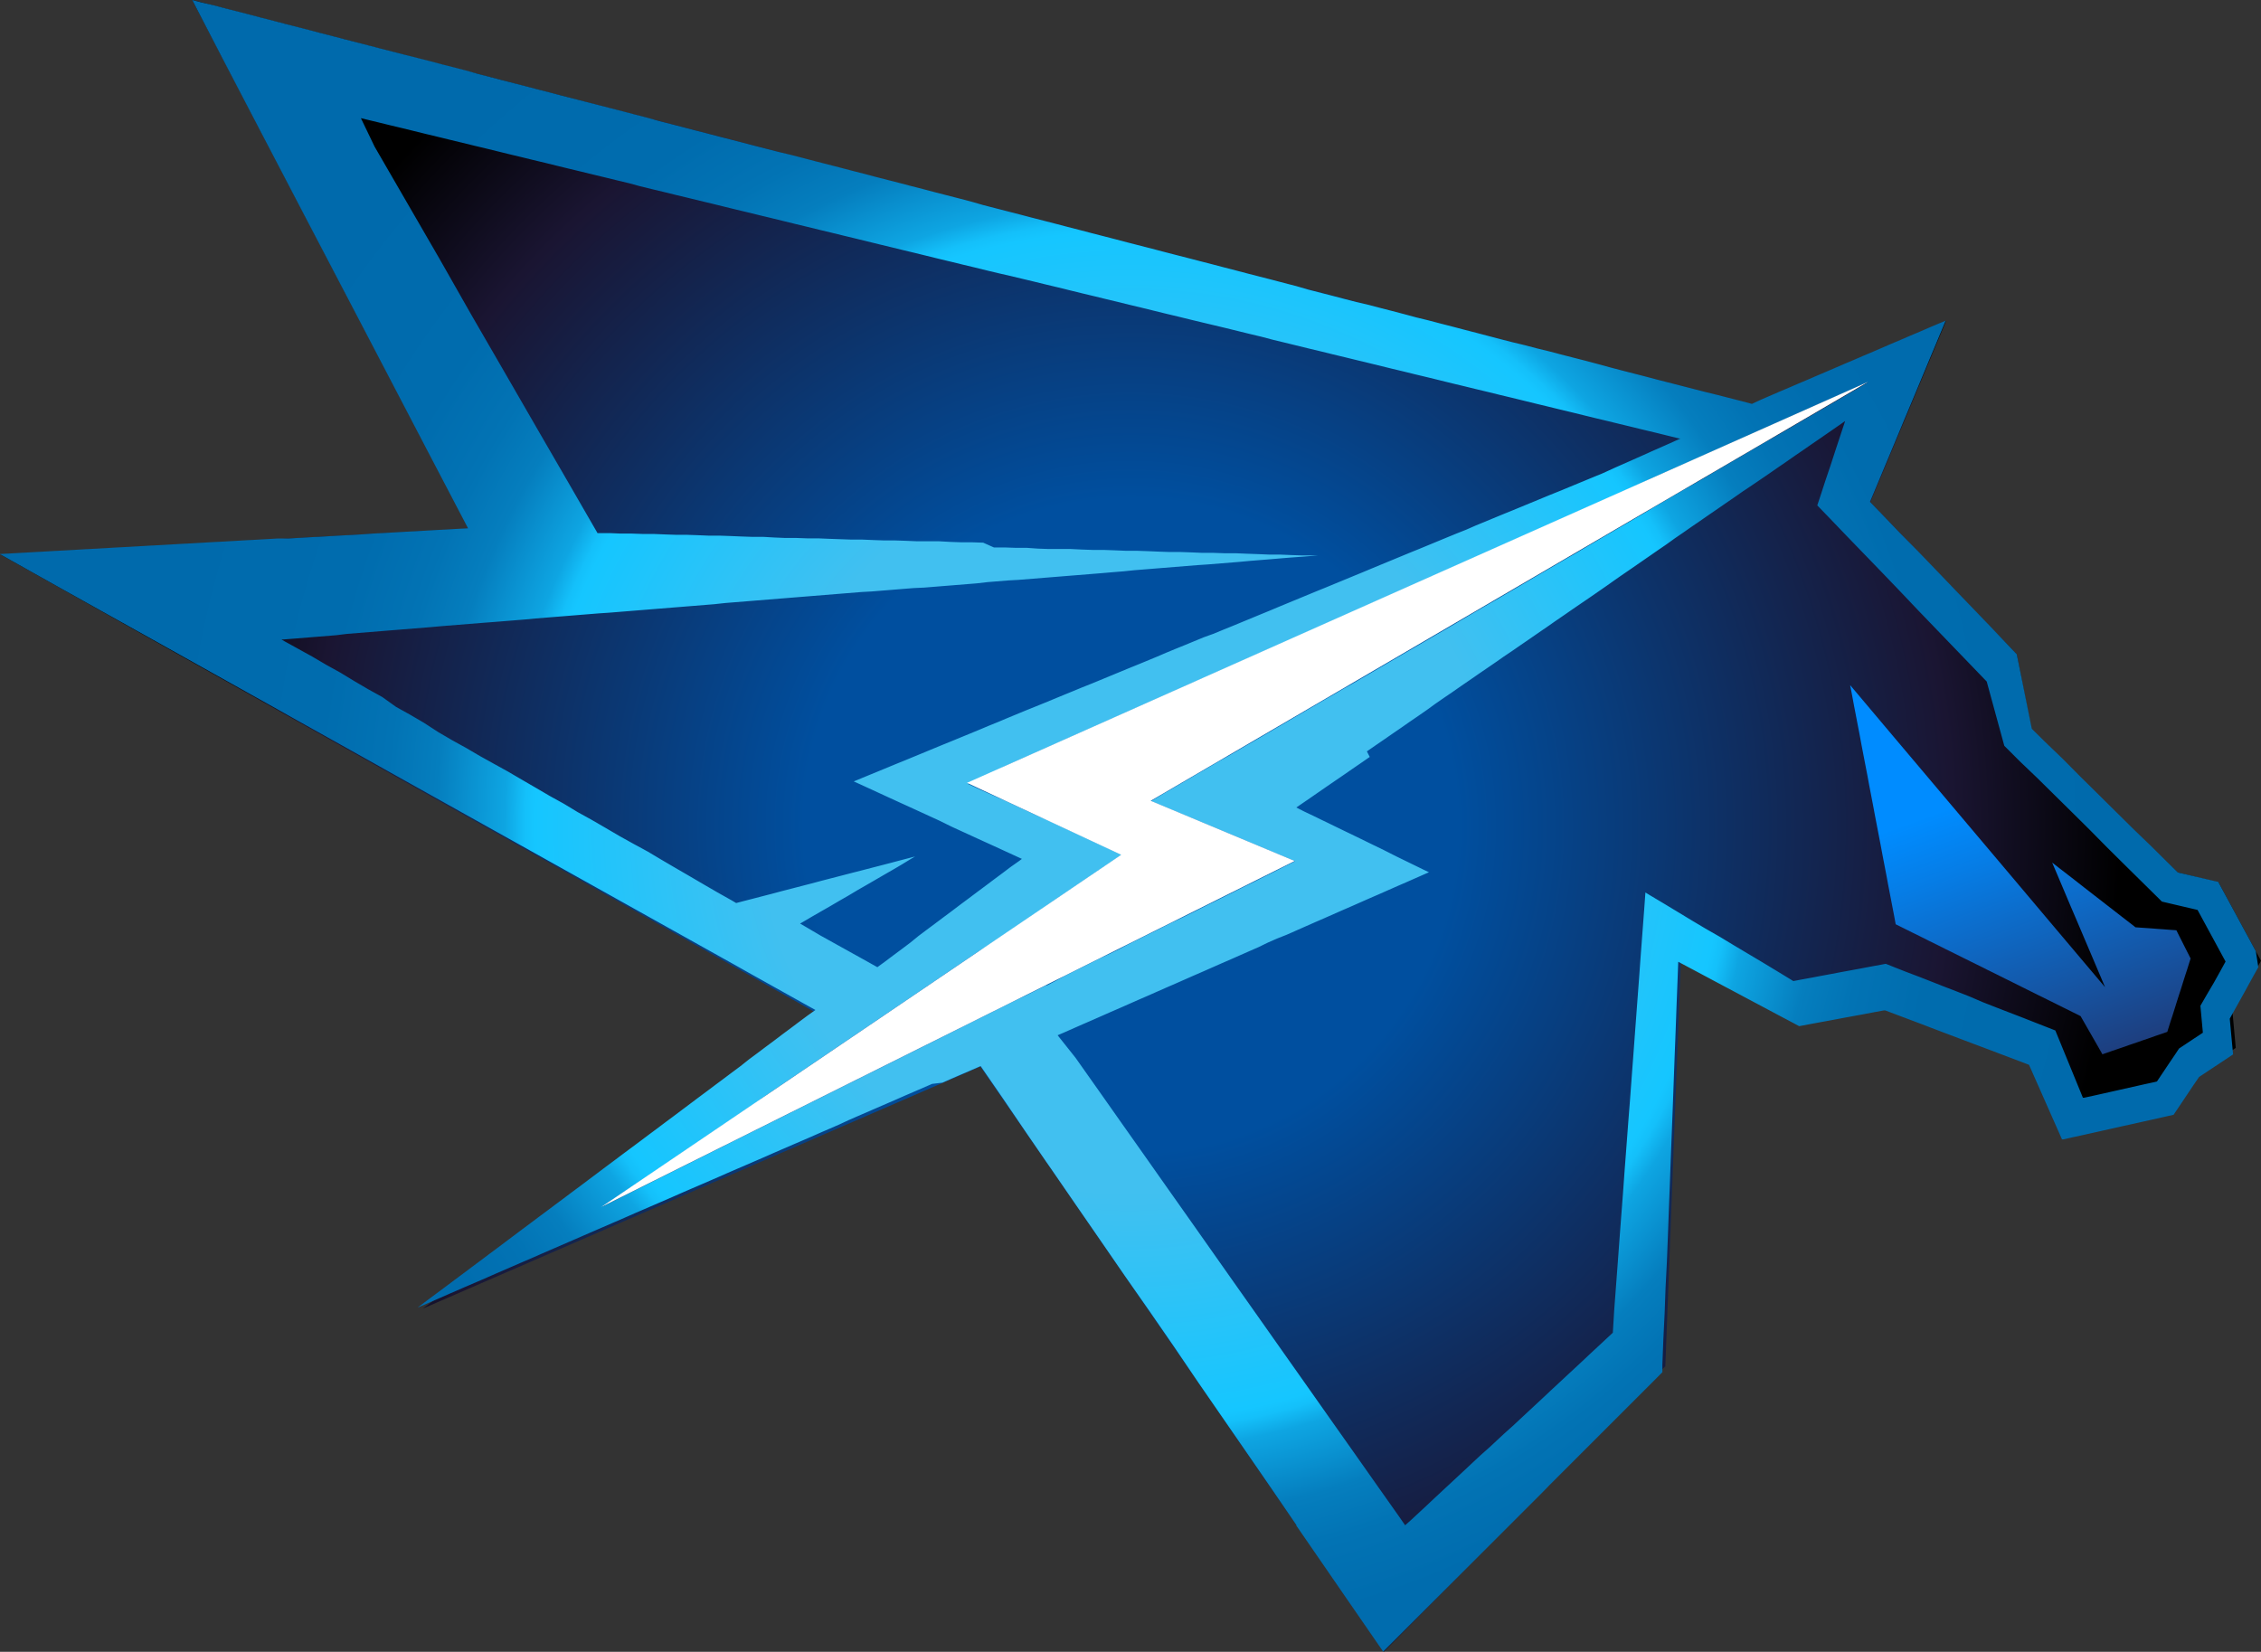 <svg id="Layer_1" data-name="Layer 1" xmlns="http://www.w3.org/2000/svg" xmlns:xlink="http://www.w3.org/1999/xlink" viewBox="0 0 292.88 214.01"><rect x="0" y="0" width="292.88" height="214.01" fill="#333333" stroke="none"/><defs><style>.cls-1{fill:url(#radial-gradient);}.cls-2{fill:url(#radial-gradient-2);}.cls-3{fill:url(#linear-gradient);}.cls-4{fill:#fff;}</style><radialGradient id="radial-gradient" cx="17.56" cy="17.13" r="128.22" gradientTransform="matrix(1, 0, 0, -1, 128.92, 124.13)" gradientUnits="userSpaceOnUse"><stop offset="0.33" stop-color="#004f9f"/><stop offset="0.83" stop-color="#1a1532"/><stop offset="1"/></radialGradient><radialGradient id="radial-gradient-2" cx="-1618.8" cy="415.84" r="128.35" gradientTransform="matrix(1, 0, 0, -1, 1636.13, 433.7)" gradientUnits="userSpaceOnUse"><stop offset="0.37" stop-color="#41c0f0"/><stop offset="0.6" stop-color="#15c6ff"/><stop offset="0.61" stop-color="#14c0fa"/><stop offset="0.63" stop-color="#0ea5e2"/><stop offset="0.67" stop-color="#098fce"/><stop offset="0.7" stop-color="#057ebe"/><stop offset="0.75" stop-color="#0273b4"/><stop offset="0.82" stop-color="#006cae"/><stop offset="1" stop-color="#006aac"/></radialGradient><linearGradient id="linear-gradient" x1="67.1" y1="190.17" x2="159.1" y2="-61.83" gradientTransform="matrix(1, 0, 0, -1, 128.92, 124.13)" gradientUnits="userSpaceOnUse"><stop offset="0.67" stop-color="#008cff"/><stop offset="0.7" stop-color="#067de6"/><stop offset="0.77" stop-color="#1555a4"/><stop offset="0.85" stop-color="#272555"/></linearGradient></defs><polygon class="cls-1" points="292.88 124.48 287.38 114.33 282.08 113.04 263.18 94.69 261.24 84.77 242.27 65.06 252.08 41.59 226.92 52.37 24.91 0 60.7 68.47 0.08 71.85 105.75 131.23 54.76 169.55 127 138.17 179.25 214.01 215.72 177.01 217.75 123.88 233.41 132.22 244.55 130.15 263.18 137.2 267.45 146.86 281.83 143.65 285.47 138.52 289.61 135.77 289.19 131.14 292.88 124.48"/><path class="cls-2" d="M163.29,34.11l-3.89-7.18-.94-1.73h0v-.06l-1.54-.36h0l-1.54-.36-1.54-.36-.65-.15-1.31-1.29-2.26-2.23h0l-2.29-2.21h0l-2.27-2.24L142.8,13.7h0l-2.27-2.24h0l-2.26-2.28h0L136,7l-1.73-1.71L133.07-.67l-.75-3.7-1.11-1.16h0L128.87-8h0l-2.34-2.43h0l-2.34-2.43h0l-2.33-2.43h0l-2.34-2.43h0l-2.38-2.41h0l-2.33-2.43-1.5-1.55.47-1.12h0l.73-1.75h0l.73-1.75h0l.73-1.74h0l.73-1.75.73-1.75.26-.64.47-1.11.73-1.74.73-1.75.73-1.75.73-1.75.73-1.74.73-1.75.58-1.38-1,.41-1.2.51-1.2.52-1.21.51-1.2.52-1.21.51-1.2.52-1.2.52-1.21.51-1.2.52-1.21.51-1.2.52-1.21.52-1.2.51-1.2.52-1.21.51-1.2.52-1.21.51-1.2.52-1.2.52-1.11.51-.12.06-1.4-.37-1.56-.4-1.56-.4L92-38.34l-1.56-.4-1.55-.4h0l-1.56-.4-1.56-.4-1.55-.41-1.56-.4-1.56-.4h0l-1.56-.41L77.93-42l-1.55-.41h0l-1.56-.4h0l-1.56-.4-1.56-.41h0L70.14-44l-1.55-.41h0L67-44.79h0l-1.56-.4h0l-1.56-.41L62.35-46l-1.55-.4h0l-1.56-.41-1.56-.4-1.56-.41h0L54.56-48,53-48.42l-1.56-.41-1.56-.4h0l-1.56-.41L46.77-50l-1.55-.4h0l-1.56-.41-1.56-.4-1.56-.4L39-52.06h0l-1.55-.4h0l-1.56-.41h0l-1.56-.4h0l-1.56-.4-1.56-.41-1.55-.4-1.56-.41h0l-1.56-.4h0L25-55.69h0L23.4-56.1h0l-1.55-.4-1.56-.41h0l-1.56-.4h0l-1.56-.4h0l-1.56-.41h0l-1.55-.4h0l-1.56-.4h0l-1.56-.41-1.56-.4h0l-1.56-.41-1.55-.4h0l-1.56-.4h0l-1.56-.41h0l-1.56-.4L0-62.16l-1.55-.4h0L-3.08-63h0l-1.56-.41h0l-1.56-.4h0l-1.56-.4h0l-1.55-.41h0l-1.56-.4h0l-1.56-.41h0l-1.56-.4h0l-1.56-.4-1.55-.41h0l-1.56-.4-1.56-.41h0l-1.56-.4h0l-1.56-.4h0l-1.56-.41h0l-1.55-.4h0L-28-69.43h0l-1.56-.4-1.56-.4h0l-1.56-.41h0l-1.55-.4h0l-1.56-.4h0l-1.56-.41h0l-1.56-.4h0l-1.56-.41-1.55-.4h0l-1.56-.4h0l-1.27-.36-.33-.09-1.56-.4-1.56-.41-1.55-.4-1.56-.4L-53-75.93l-1.56-.4-1.56-.4-1.55-.41-1.56-.4-1.56-.41-1.56-.4-1.56-.4-1.55-.41-1.56-.4L-68.56-80l-1.56-.4-1.56-.4-1.55-.41-1.56-.4L-76.35-82l-1.56-.4-1.56-.4L-81-83.2l-1.56-.4-1.56-.4-1.56-.41-1.56-.4-1.55-.41-1.56-.4-1.56-.4-1.56-.41-1.56-.4-1.55-.41-1.56-.4-1.56-.4-1.56-.41-1.58-.37-1.18-.31,4,7.72,5.31,10.18L-92.5-67l3.09,5.92h0l5.32,10.17h0l5.32,10.18h0l5.31,10.17h0l5.17,9.88-1.34.07-1.37.08-1.37.07-1.38.08h0l-1.37.08h0l-1.37.07h0l-1.37.08-1.38.08-1.37.07L-82-19.9l-1.38.08h0l-1.37.07-1.37.08h0l-1.38.08-1.37.07-1.37.08-1.38.08H-93l-1.37.08-1.38.08-1.37.07-1.37.08-1.37.08-1.38.07-1.37.08-1.37.08-1.38.07-1.37.08-1.37.08-1.38.07-1.37.08-1.37.08-1.38.07-1.37.08-1.37.08-1.37.07-1.38.08-1.37.08-1.37.07-1.38.08-5.74.32,7.48,4.2,1.79,1,1.79,1,1.79,1,1.79,1,1.79,1,1.79,1,1.79,1,1.79,1,1.79,1,1.79,1,1.79,1,1.79,1,1.79,1,1.79,1,1.79,1,1.79,1,.3.17,1.49.84,1.79,1h0l1.79,1,1.79,1,1.79,1h0l1.79,1,1.79,1h0l1.78,1h0l1.79,1,1.79,1,1.79,1,1.79,1h0l1.79,1h0l1.79,1,1.79,1,1.79,1h0l1.79,1,1.79,1,1.79,1h0l1.79,1h0l1.79,1,1.79,1,1.79,1h0l1.79,1,1.79,1,1.79,1,1.79,1h0l1.79,1,1.79,1,1.79,1h0l1.79,1h0l1.79,1,1.79,1h0l1.77,1,1.79,1,1.79,1,1.79,1,1.79,1,1.56.87-1,.71-1.09.81-1.09.82-1.09.81-1.08.82-1.09.81-1.09.82-1.09.81L-33,49l-1.09.81-1.09.82-1.09.81-1.09.82-1.09.81-1.09.82-1.08.81-1.09.82-1.09.81-1.09.82-1.09.81-1.09.82-1.09.81-1.09.81-1.09.82-1.09.81-1.09.82-1.08.81-1.09.82-1.09.81-1.09.82-1.09.81L-58,67.7l-1.09.81-1.09.82-1.09.81-1.09.82-1.08.81-1.09.82-1.09.81-1.09.82-1.09.81-1.09.82-1.09.81-1.09.82-1.09.81-1.09.81-1.09.82-.49.37.55-.24,1.2-.52,1.2-.52,1.2-.53,1.2-.52,1.2-.52,1.21-.52,1.2-.52,1.2-.53,1.2-.52,1.2-.52,1.2-.52,1.21-.52,1.2-.53,1.2-.52,1.2-.52,1.2-.52,1.2-.52,1.21-.53,1.2-.52,1.2-.52,1.2-.52,1.2-.52,1.2-.53,1.21-.52,1.2-.52,1.2-.52,1.2-.52,1.2-.53,1.2-.52,1.21-.52,1.2-.52,1.2-.52,1.2-.53,1.2-.52,1.21-.52,1.2-.52,1.2-.52,1.2-.53,1.2-.52,1.2-.52,1.21-.52,1.2-.52,1.2-.53,1.2-.52,1.2-.52L-19,56l1.21-.53,1.2-.52,1.2-.52,1.2-.52,1.2-.52,1.2-.53,1.21-.52,1.2-.52,1.2-.52,1.34-.16,1.2-.53,1.2-.52,1.21-.52,1.2-.52.14-.06,2.8,4.06L4.07,57.7l2.56,3.73.62.89h0l3.17,4.61h0l3.18,4.61,3.18,4.62L20,80.77h0l3.18,4.61L26.31,90h0l3.18,4.61,3.18,4.61h0l3.18,4.62h0L39,108.45h0v.08l3.12,4.53,3.18,4.62,3.18,4.61,1.77,2.57.45-.45,1-1,1-1,1-1,1-1,1-1,1-1,1-1,1-1,1-1,1-1,1-1,1-1,1-1,1-1,1-1,1-1,1-1,1-1,1-1,1-1,.9-.92.1-.11h0l1-1h0l1-1,1-1h0l1-1h0l1-1h0l1-1,1-1,1-1,1-1h0l1-1h0l1-1h0l1-1,1-1h0l1-1h0l.72-.73v-1h0l.13-3.31h0L86.71,81h0l.12-3.31h0L87,74.39h0l.13-3.32h0l.12-3.31h0l.13-3.32h0l.12-3.31h0l.13-3.32h0l.13-3.31h0l.12-3.32h0L88,47.86h0l.13-3.31h0l.12-3.32h0l.13-3.31h0l.09-2.44.47.25,1.77.94h0l1.76.94h0l1.76.94h0l1.77.94,1.76.94h0l1.77.94h0l1.76.94,1.76.93h0l1.08.58.51-.09h0l1.31-.25h0l1.31-.24,1.31-.24,1.31-.25h0l1.31-.24,1.31-.24,1.31-.25h0l1.3-.24h.17l1.43.54h0l1.65.62h0l1.64.62h0l1.64.63h0l1.64.62h0l1.64.62,1.64.62h0l1.65.62h0l1.64.62h0l1.64.62,1.64.62h0l.78.3,4.27,9.66h.17l1.29-.29h0l1.29-.28,1.3-.29h0l1.29-.29h0l1.29-.29,1.29-.29h0l1.29-.28,1.29-.29,1.3-.29h0l1.29-.29,1.29-.29h.06l.85-1.26h0l.89-1.33.89-1.33.69-1,.26-.17,1.11-.74,1.12-.74.62-.41.5-.33.79-.53-.13-1.39-.3-3.24.27-.49.83-1.49.83-1.49.82-1.5.83-1.49.12-.2ZM-24.47,31h0l-.81-.47.52-.3,1.14-.67,1.15-.66,1.15-.66,1.14-.67,1.15-.66,1.17-.7,1.15-.66,1.14-.66,1.15-.67,1.15-.66,1.14-.67L-11,22.2l.61-.36L-11,22l-1.27.33-1.28.34h0l-1.27.33-1.28.33h0l-1.27.33L-18.7,24l-1.27.33-1.28.33h0l-1.27.33-1.27.34-1.28.33h0l-1.27.33-1.28.33-1.27.34-1.28.33-1.27.33-1.28.33-.84.22-.61-.36L-36,26.48l-1.81-1.05-1.81-1.06-1.81-1.05-1.81-1.06h0L-45,21.21l-1.84-1h0l-1.8-1h0l-1.81-1.06-1.81-1.05h0l-1.81-1L-55.89,15l-1.81-1h0l-1.81-1.06-1.81-1.05h0l-1.81-1.06-1.81-1-1.8-1-1.81-1.06h0l-1.81-1-1.81-1.06L-74,4.52l-1.81-1.06-1.8-1L-79.4,1.18l-1.81-1h0L-83-.87-84.86-2l-1.81-1h0l-1.8-1.06-1.81-1-1.81-1h0l-.37-.22h.28l1.36-.11,1.36-.11h0l1.36-.11h0l1.36-.11,1.36-.11h0L-84-7h0l1.36-.11,1.36-.11,1.36-.11,1.36-.11h0l1.36-.11,1.36-.11h0l1.36-.11h0l1.36-.11L-71.78-8l1.36-.11h0l1.36-.11,1.36-.11,1.36-.11L-65-8.54l1.36-.11,1.36-.11,1.36-.11h0L-59.54-9h0l1.36-.11,1.36-.11,1.37-.11,1.36-.11,1.36-.11,1.36-.11L-50-9.75l1.36-.11h0l1.36-.11,1.36-.11h0l1.36-.11h0l1.36-.11,1.36-.11,1.36-.11,1.36-.11h0l1.36-.11,1.36-.11L-35-11l1.36-.11h0l1.36-.11,1.36-.11h0l1.36-.11h0l1.36-.11,1.36-.11,1.36-.11,1.36-.11h0l1.36-.11,1.36-.11,1.36-.11,1.36-.11h0l1.36-.11L-16-12.5h0l1.36-.11,1.36-.11,1.36-.11,1.36-.11L-9.21-13h0l1.36-.11,1.36-.11h0l1.37-.11h0l1.36-.11h0l1.36-.11L-1-13.71h0l1.36-.11h0l1.36-.11L3-14l1.36-.11,1.36-.11h0l1.36-.11,1.36-.11h0l1.36-.11,1.36-.11h0l1.36-.11,1.36-.11h0L15.28-15l1.36-.11L18-15.25h0l1.36-.11,1.36-.11h0l1.36-.11h0l1.36-.11h0l1.36-.11h0l1.36-.11h0L27.52-16l1.36-.11h0l1.36-.11,1.36-.11h0L33-16.46h0l1.36-.11,1.36-.11h0L37-16.79l1.36-.11h0L39.76-17h0l1.36-.11h0l.71-.06H39.67l-1.42-.05h0l-1.43-.06H35.4L34-17.34l-1.43-.05-1.42-.06H29.71l-1.42-.05H26.86l-1.42-.06L24-17.61H22.59l-1.42-.05h0l-1.42-.06h0l-1.42-.05H16.9l-1.42-.06-1.42-.05H12.63l-1.42-.05h0L9.79-18H8.37L6.94-18l-1.42-.05L4.1-18.15H2.67L1.25-18.2H-.17l-1.39-.62L-3-18.87H-4.41l-1.42-.05L-7.26-19-8.68-19H-10.1l-1.42-.06h0l-1.43-.05h-1.42l-1.42-.05h0l-1.43-.06h-1.42l-1.42-.05-1.42-.05-1.43-.06h-1.42l-1.42-.05h-1.43l-1.42-.06L-30-19.57h-1.42l-1.43-.05-1.42-.06-1.42-.05h-1.43l-1.42-.06L-40-19.84H-41.4l-1.43-.05-1.42-.06h-1.42L-47.1-20-48.52-20l-1.42-.06h-1.58l-3.74-6.48h0l-4.2-7.26h0l-4.19-7.26h0l-4.2-7.26h0L-72-55.62h0l-4.2-7.26h0l-4.2-7.26h0l-1.77-3.68.66.16,1.54.37,1.55.38h0l1.55.37h0l1.55.38,1.54.38,1.55.37h0l1.55.38h0l1.54.37,1.55.38,1.55.37h0l1.55.38,1.54.38h0l1.55.37,1.55.38h0l1.55.37,1.54.38,1.55.38,1.55.37h0l1.54.38,1.55.37,1.55.38h0l1.55.37h0L-46-65l1.55.38h0l1.55.37h0l1.54.38,1.55.37,1.55.38,1.55.37h0l1.54.38,1.55.38,1.55.37,1.55.38h0l1.54.37,1.55.38h0l1.55.38h0l1.54.37,1.55.38,1.55.37,1.55.38h0l1.54.37,1.55.38,1.55.38,1.54.37h0l1.55.38h0l1.55.37h0l1.55.38h0l1.54.38h0l1.55.37,1.55.38h0l1.55.37h0l1.54.38,1.55.37L2-53.37,3.54-53h0l1.55.37h0l1.55.38h0l1.55.37,1.54.38h0l1.55.38,1.55.37h0l1.55.38h0l1.54.37,1.55.38,1.55.37,1.54.38h0l1.55.38h0l1.55.37h0l1.55.38,1.54.37h0L28.3-47l1.55.37h0l1.54.38h0l1.55.38,1.55.37L36-45.1h0l1.54.37h0l1.55.38h0l1.55.38h0l1.55.37,1.54.38h0l1.55.37,1.55.38h0l1.54.37h0l1.55.38,1.55.38,1.55.37,1.54.38h0l1.55.37,1.55.38h0l1.54.38,1.55.37h0l1.55.38,1.55.37h0l1.54.38,1.55.37h0l1.55.38,1.55.38h0l1.54.37h0l1.55.38,1.55.37h0l1.54.38h0l1.55.38,1.55.37h0l1.55.38,1.54.37,1.55.38,1.55.37,1.54.38,1.55.38h.18l-.14.06-1.19.54h0l-1.2.53-1.2.53-1.2.54-1.19.53-1.2.53-1.2.53L79.1-28l-.6.27-.6.24-1.21.5-1.21.5h0l-1.21.5h0l-1.21.5L71.84-25l-1.21.5h0l-1.21.5h0l-1.21.5L67-23h0l-1.21.49h0l-1.21.5-1.21.5-1.21.5h0L61-20.5h0L59.74-20l-1.22.5-1.21.5h0l-1.21.5h0l-1.21.5-1.21.49h0l-1.21.5h0l-1.21.5h0l-1.21.5-1.21.5h0L47.63-15h0l-1.22.5L45.2-14l-1.21.5h0l-1.21.5h0l-1.21.49-1.21.5h0l-1.21.5h0l-1.21.5h0l-1.21.5L35.52-10h0l-1.22.5h0L33.09-9h0l-1.21.5L30.67-8h0l-1.21.49h0l-1.21.5L27-6.56l-1.21.5h0l-1.21.5h0l-1.21.49-1.21.5h0L21-4.07h0l-1.21.5-1.21.5-1.21.49h0l-1.21.5h0l-1.21.5-1.21.5-1.21.5L11.3-.09h0l-1.21.5L8.87.91l-1.21.5-1.21.5h0L5.24,2.4,4,2.9l-1.21.5h0l-1.21.5L.4,4.4h0l-1.21.49L-2,5.39h0l-1.21.5-1.22.5-1.21.5-1.21.49-1.21.5-1.21.5-1.21.5-1.21.5-1.21.49-1.21.5-1.21.5-1.22.5-1.21.5-.58.24.82.37,1.7.78,1.71.79,1.7.78,1.71.78h0l1.7.78,1.7.78L-5.6,18h0l1.7.78h0l1.7.78h0l1.71.78h0l1.7.78h0l1.7.78.54.25-.34.26L2,23.19.93,24l-1.09.81-1.09.82h0l-1.09.81h0l-1.09.82-1.09.81h0l-1.08.82-1.09.81-1.09.82-1.09.81-1.09.82h0L-11,33l-1.09.82-1.09.81-1.09.82-1,.73-.18-.1-1.79-1h0l-1.8-1-1.8-1-1.8-1h0Zm31,7.56-1.18.59-1.18.59L3,40.3l-1.18.58-1.18.59-1.17.59-1.18.59-1.18.58-1.17.59-1.18.59L-6.42,45l-1.17.59-1.18.59-1.18.59-1.17.58-1.18.59-1.18.59-1.17.59-1.18.58-1.18.59-1.17.59-1.18.58-1.18.59-1.17.59-1.18.59-1.18.58-1.17.59-1.18.59-1.18.59-1.17.58-1.18.59-1.18.59-1.17.58-1.18.59-1.18.59-1.17.59-1.18.58-1.17.59-1.18.59-1.18.59-1.17.58-1.18.59-1.18.59-1.17.59-1.18.58-1.18.59-1.17.59-1.18.58-1,.53,1-.67,1.11-.76,1.12-.75,1.11-.76,1.11-.75,1.11-.75,1.12-.76,1.11-.75,1.11-.76,1.11-.75,1.12-.75,1.11-.76,1.11-.75,1.11-.76,1.12-.75,1.11-.75,1.11-.76,1.11-.75L-30,53l1.11-.76,1.11-.75,1.11-.76,1.12-.75,1.11-.75,1.11-.76,1.11-.75,1.12-.76,1.11-.75,1.11-.75,1.11-.76,1.12-.75,1.11-.76,1.11-.75,1.11-.75,1.12-.76,1.11-.75,1.11-.75,1.11-.76,1.12-.75,1.11-.76,1.11-.75,1.11-.75,1.12-.76,1.11-.75L-1,33.4l1.11-.75.66-.44.46-.31h0l1.11-.76,1.11-.75,1.11-.76h0l1.12-.75,1-.7.08-.05h0l1.11-.76,1.11-.75h0l1.12-.75h0l1.11-.76,1.11-.75,1.11-.76h0l1.12-.75h0l1.11-.75.71-.48-1.09-.51h0l-1.71-.8h0l-1.71-.8h0l-1.71-.79h0l-1.71-.8-1.71-.8h0L5,16.35H5l-1.71-.8h0l-1.71-.8h0L-.11,14l-1.75-.78h0l-1.71-.8h0l1.2-.54,1.2-.53h0L0,10.78H0l1.15-.6,1.2-.53,1.2-.53,1.19-.53,1.2-.54.65-.29.55-.24L8.33,7h0l1.19-.54,1.2-.53,1.2-.53h0l1.2-.54h0l1.19-.53,1.2-.53h0l1.2-.54h0l1.2-.53h0l1.23-.54,1.2-.53h0l1.2-.54h0l1.2-.53L23.93.05l1.2-.54h0L26.33-1h0l1.2-.53,1.19-.54,1.2-.53h0l1.2-.53h0l1.2-.54h0l1.19-.53,1.2-.53h0l1.2-.53h0l1.23-.54h0l1.2-.53h0l1.2-.53h0l1.2-.54h0l1.19-.53h0l1.2-.53h0L44.33-9h0l1.2-.53h0l1.19-.53,1.2-.54h0l1.2-.53h0l1.2-.53h0l1.19-.53,1.2-.54h0l1.2-.53h0l1.2-.53h0l1.19-.54h0l1.2-.53h0l1.2-.53h0l1.2-.54,1.19-.53,1.2-.53h0l1.2-.53h0l1.2-.54,1.19-.53h0l1.2-.53h0l1.2-.54h0l1.2-.53h0l1.19-.53h0l1.2-.54h0l1.2-.53,1.2-.53,1.19-.54h0l1.2-.53h0l1.2-.53h0l1.2-.53L80.25-25h0l1.2-.53h0l1.2-.53h0l.54-.25.66-.29L85-27.14l1.2-.53h0l1.2-.54,1.2-.53.22-.1,1-.43,1.2-.54,1.2-.53,1.2-.53,1.19-.53,1.2-.54,1.2-.53,1.2-.53,1.19-.54,1.2-.53,1.2-.53,1.2-.54,1.19-.53,1.2-.53,1.2-.54,1.2-.53L109-37.8l1.2-.53,1.2-.54,1.2-.53.54-.24-.52.3-1.15.67-1.14.67-1.15.67-1.14.67-1.15.67-1.14.66-1.15.67-.52.31-.62.36h0l-1.15.67h0l-1.14.67L100-32l-1.14.67-1.15.67h0L96.61-30l-1.15.66h0l-1.14.67h0L93.17-28h0L92-27.3l-1.15.67h0L89.74-26l-.85.49-.3.18h0l-1.15.67h0l-1.14.67h0l-1.15.67h0L84-22.62h0l-1.15.67h0l-1.14.67h0l-1.15.67-1.14.67-1.15.67h0l-1.14.67h0L76-17.93h0l-1.14.67-1.15.66h0l-1.14.67h0l-1.15.67-1.14.67h0l-1.15.67L68-13.25h0l-1.15.67h0l-1.14.67-1.15.67-1.14.66h0l-1.15.67-1.14.67h0L60-8.57l-1.14.67h0l-1.15.67h0l-1.15.67-1.14.67-1.15.67h0l-1.14.66h0l-1.15.67-1.14.67-1.15.67h0l-1.14.67h0l-1.15.67-1.14.67L45.07.13h0L43.93.8h0l-1.15.66-1.14.67h0l-1.15.67h0l-1.14.67h0l-1.15.67-1.14.67-1.15.67h0l-1.14.67h0l-1.15.67-1.14.66-1.15.67-1.14.67h0L29,9.49l-1.14.67h0l-1.15.67h0l-1.15.67h0l-1.14.67h0l-1.15.67h0l-1.14.66L21,14.17l-.81.48,1.19.5,1.67.7h0l1.67.7h0l1.67.69h0l1.67.7h0l1.68.7h0l1.67.7h0l1.36.57.31.13,1.67.7h0l1.67.7,1.67.69h0l.75.32-.53.26h0l-1.17.59h0L36,23.88h0l-1.18.59h0l-1.17.59h0l-1.18.58h0l-1.18.59-1.17.59h0l-1.18.59h0L27.74,28l-1.17.59-1.18.59-1.18.59h0L23,30.34h0l-1.18.59-1.17.59h0l-1.18.58-1.18.59h0l-1.17.59h0L16,33.87h0l-1.18.58h0L13.63,35l-1.18.59h0l-1.18.59-1.17.58-1.18.59h0L7.74,38l-1,.52Zm152.16-1.87-.83,1.49L157,39.64l-.89,1.54h0l.32,3.49-.3.2-1.12.74-1.11.74-.55.36-.45.68h0l-.9,1.33-.89,1.33h0l-.63.94-.38.09h0l-1.29.28h0l-1.29.29-1.29.29-1.29.29h0l-1.29.29h0l-1.3.29-1.29.28h-.17l-3.57-8.71-1.17-.46h0l-1.66-.65-1.65-.65h0L131.22,42l-1.65-.64-1.66-.65h0L126.26,40h0l-1.65-.65h0L123,38.73h0l-1.65-.65-1.66-.65h0L118,36.79h0l-1.65-.65h0l-1-.4-.51.1-1.31.24h0l-1.31.25h0l-1.3.24h0l-1.31.24-1.31.25L107,37.3h0l-1.31.25h0l-1.31.24h0l-1,.19-.44-.27h0l-1.79-1.09h0l-1.82-1.1h0L97.5,34.43h0l-1.83-1.09h0l-1.82-1.1h0L92,31.18h0l-1.83-1.09h0L88.37,29h0L86.55,27.9h0l-1.83-1.09h0l-.5-.31-.16,2.22h0l-.23,3.05h0l-.23,3.06h0l-.22,3.05h0l-.23,3.06h0L82.92,44l-.22,3h0l-.23,3.06h0l-.23,3.12h0L82,56.24h0l-.23,3.06h0l-.23,3.05h0l-.22,3.06h0l-.23,3h0l-.23,3.06h0l-.22,3h0l-.23,3.06h0l-.23,3.06h0L80,83.54l0,0-1,.93-1,.93h0l-1,.93h0l-1,.94-1,.93-1,.93h0l-1,.93h0l-1,.93h0l-1,.94-1,.93h0l-1,.93h0l-1,.93h0l-1,.93h0l-1.05.94h0l-1,.93-1,.93h0l-1.05.93h0l-1,.93h0l-1,.94h0l-1,.93h0l-1,.93h0l-1,.93h0l-1,.93-1,.94-1,.93-1,.93h0l-.81.72-.69-1h0l-3-4.25h0l-3-4.26h0l-3-4.25h0l-3-4.26-3-4.25-3-4.26h0l-3-4.25-3-4.26h0l-3-4.26-3-4.25h0l-3-4.26-3-4.25h0l-3-4.26-3-4.25h0L8.08,45l.84-.36,1.2-.53h0l1.2-.53h0l1.2-.52,1.2-.53h0l1.2-.53h0l1.2-.52h0l1.2-.53h0l1.2-.53,1.2-.52,1.2-.53h0l1.2-.53,1.2-.52,1.2-.53,1.2-.53,1.2-.52,1.2-.53,1.2-.53,1.2-.52,1.2-.53h0l1.2-.53h0l1.19-.52h0L35.3,33h0l1.2-.53h0L37.7,32h0l1.2-.53,1.2-.53,1.2-.53,1.2-.52,1.2-.53,1.2-.53,1.2-.52h0l1.2-.53,1.2-.53,1.2-.52h0l1.2-.53h0l1.2-.53h0l1.2-.52h0l1.2-.53h0l1.2-.53h0l.48-.21-.69-.33h0l-1.72-.84L52,21.85h0L50.32,21l-1.73-.84h0l-1.72-.84h0l-1.72-.83h0l-1.73-.84h0l-1.63-.79-.09-.05h0L40,16h0l-1-.51.67-.46h0l1.11-.76h0l1.11-.77h0l1.1-.76L44.07,12l1.11-.76h0l1.11-.77h0l1.11-.76,1.11-.77h0l-.37-.72h0l1.11-.77h0l1.11-.76,1.11-.77h0l1.11-.76h0l1.1-.77h0l1.11-.76,1.11-.77h0L57,2.06l1.11-.77h0L59.23.53h0l1.1-.77h0L61.44-1l1.11-.77h0l1.11-.76h0l1.11-.76,1.1-.77L67-4.82h0l1.11-.77h0l1.11-.76,1.11-.77,1.11-.76h0l1.1-.77h0l1.11-.76,1.11-.77h0l1.11-.76h0L77-11.71h0l1.1-.76h0l1.11-.77h0L80.28-14l1.11-.77,1.11-.76h0l1.11-.77,1.1-.76h0l1.11-.77h0l1.11-.76h0L88-19.36l.8-.55.31-.21,1.1-.77h0l1.11-.76h0l1.11-.77h0l1.11-.76h0l1.11-.77h0l1.11-.76h0l1.1-.77h0L98-26.24h0L99.12-27l1.11-.76h0l1.11-.77,1.11-.76,1.1-.77,1.11-.76h0l1.11-.77,1.11-.76,1.11-.77h0l1.1-.76,1-.7-.59,1.78h0l-.66,2h0l-.65,2h0l-.66,1.95h0l-.65,2h0l-.4,1.2,1.44,1.49h0l2.33,2.43h0l2.34,2.42h0l2.34,2.42h0l2.33,2.43h0L119.6-10l2.34,2.43h0l2.34,2.43h0l2.33,2.42,1.82,1.89,2.28,8.33,2,2L135,11.69h0l2.27,2.24h0l2.26,2.23,2.26,2.24L144,20.64h0l2.26,2.24,2.27,2.24,2.26,2.23.33.33,1.32.31,1.54.36,1.54.36h0l.22.05,3.63,6.69Z" transform="translate(128.92 89.13)"/><polygon class="cls-3" points="281.92 120.53 281.71 120.51 280.97 120.46 280.23 120.4 279.49 120.35 278.76 120.29 278.02 120.24 277.28 120.19 276.61 120.14 276.46 120.01 274.84 118.76 273.23 117.51 271.62 116.26 270.01 115.01 268.4 113.75 266.78 112.5 265.83 111.76 266.23 112.7 267.2 114.99 268.17 117.29 269.15 119.58 270.12 121.87 271.1 124.17 272.07 126.46 272.68 127.9 270.77 125.64 265.62 119.54 260.47 113.43 255.32 107.33 250.17 101.23 245.02 95.13 239.88 89.03 239.66 88.77 239.9 90.01 240.14 91.31 240.39 92.61 240.64 93.91 240.89 95.2 241.13 96.5 241.38 97.8 241.63 99.1 241.88 100.39 242.12 101.69 242.37 102.99 242.62 104.29 242.86 105.58 243.11 106.88 243.36 108.18 243.61 109.48 243.85 110.77 244.1 112.07 244.35 113.37 244.59 114.67 244.84 115.96 245.09 117.26 245.34 118.56 245.56 119.75 246.57 120.25 247.67 120.8 248.77 121.34 249.86 121.89 250.96 122.43 252.05 122.98 253.15 123.52 254.25 124.07 255.34 124.61 256.44 125.15 257.53 125.7 258.63 126.24 259.73 126.79 260.82 127.33 261.92 127.88 263.01 128.42 264.11 128.97 265.21 129.51 266.3 130.05 267.4 130.6 268.49 131.14 269.51 131.65 271.87 135.77 272.34 136.6 272.44 136.56 273 136.37 273.56 136.17 274.12 135.98 274.68 135.79 275.24 135.6 275.79 135.4 276.35 135.21 276.91 135.02 277.47 134.82 278.03 134.63 278.59 134.44 279.14 134.24 279.7 134.05 280.26 133.86 280.74 133.69 280.77 133.6 280.98 132.93 281.19 132.26 281.41 131.6 281.62 130.93 281.83 130.26 282.04 129.59 282.25 128.93 282.47 128.26 282.68 127.59 282.89 126.92 283.1 126.26 283.32 125.59 283.53 124.92 283.74 124.25 283.76 124.18 282.36 121.41 281.92 120.53"/><polygon class="cls-4" points="242.01 49.46 125.26 101.43 145.23 110.75 77.89 156.38 167.71 111.55 149.06 103.75 242.01 49.46"/></svg>